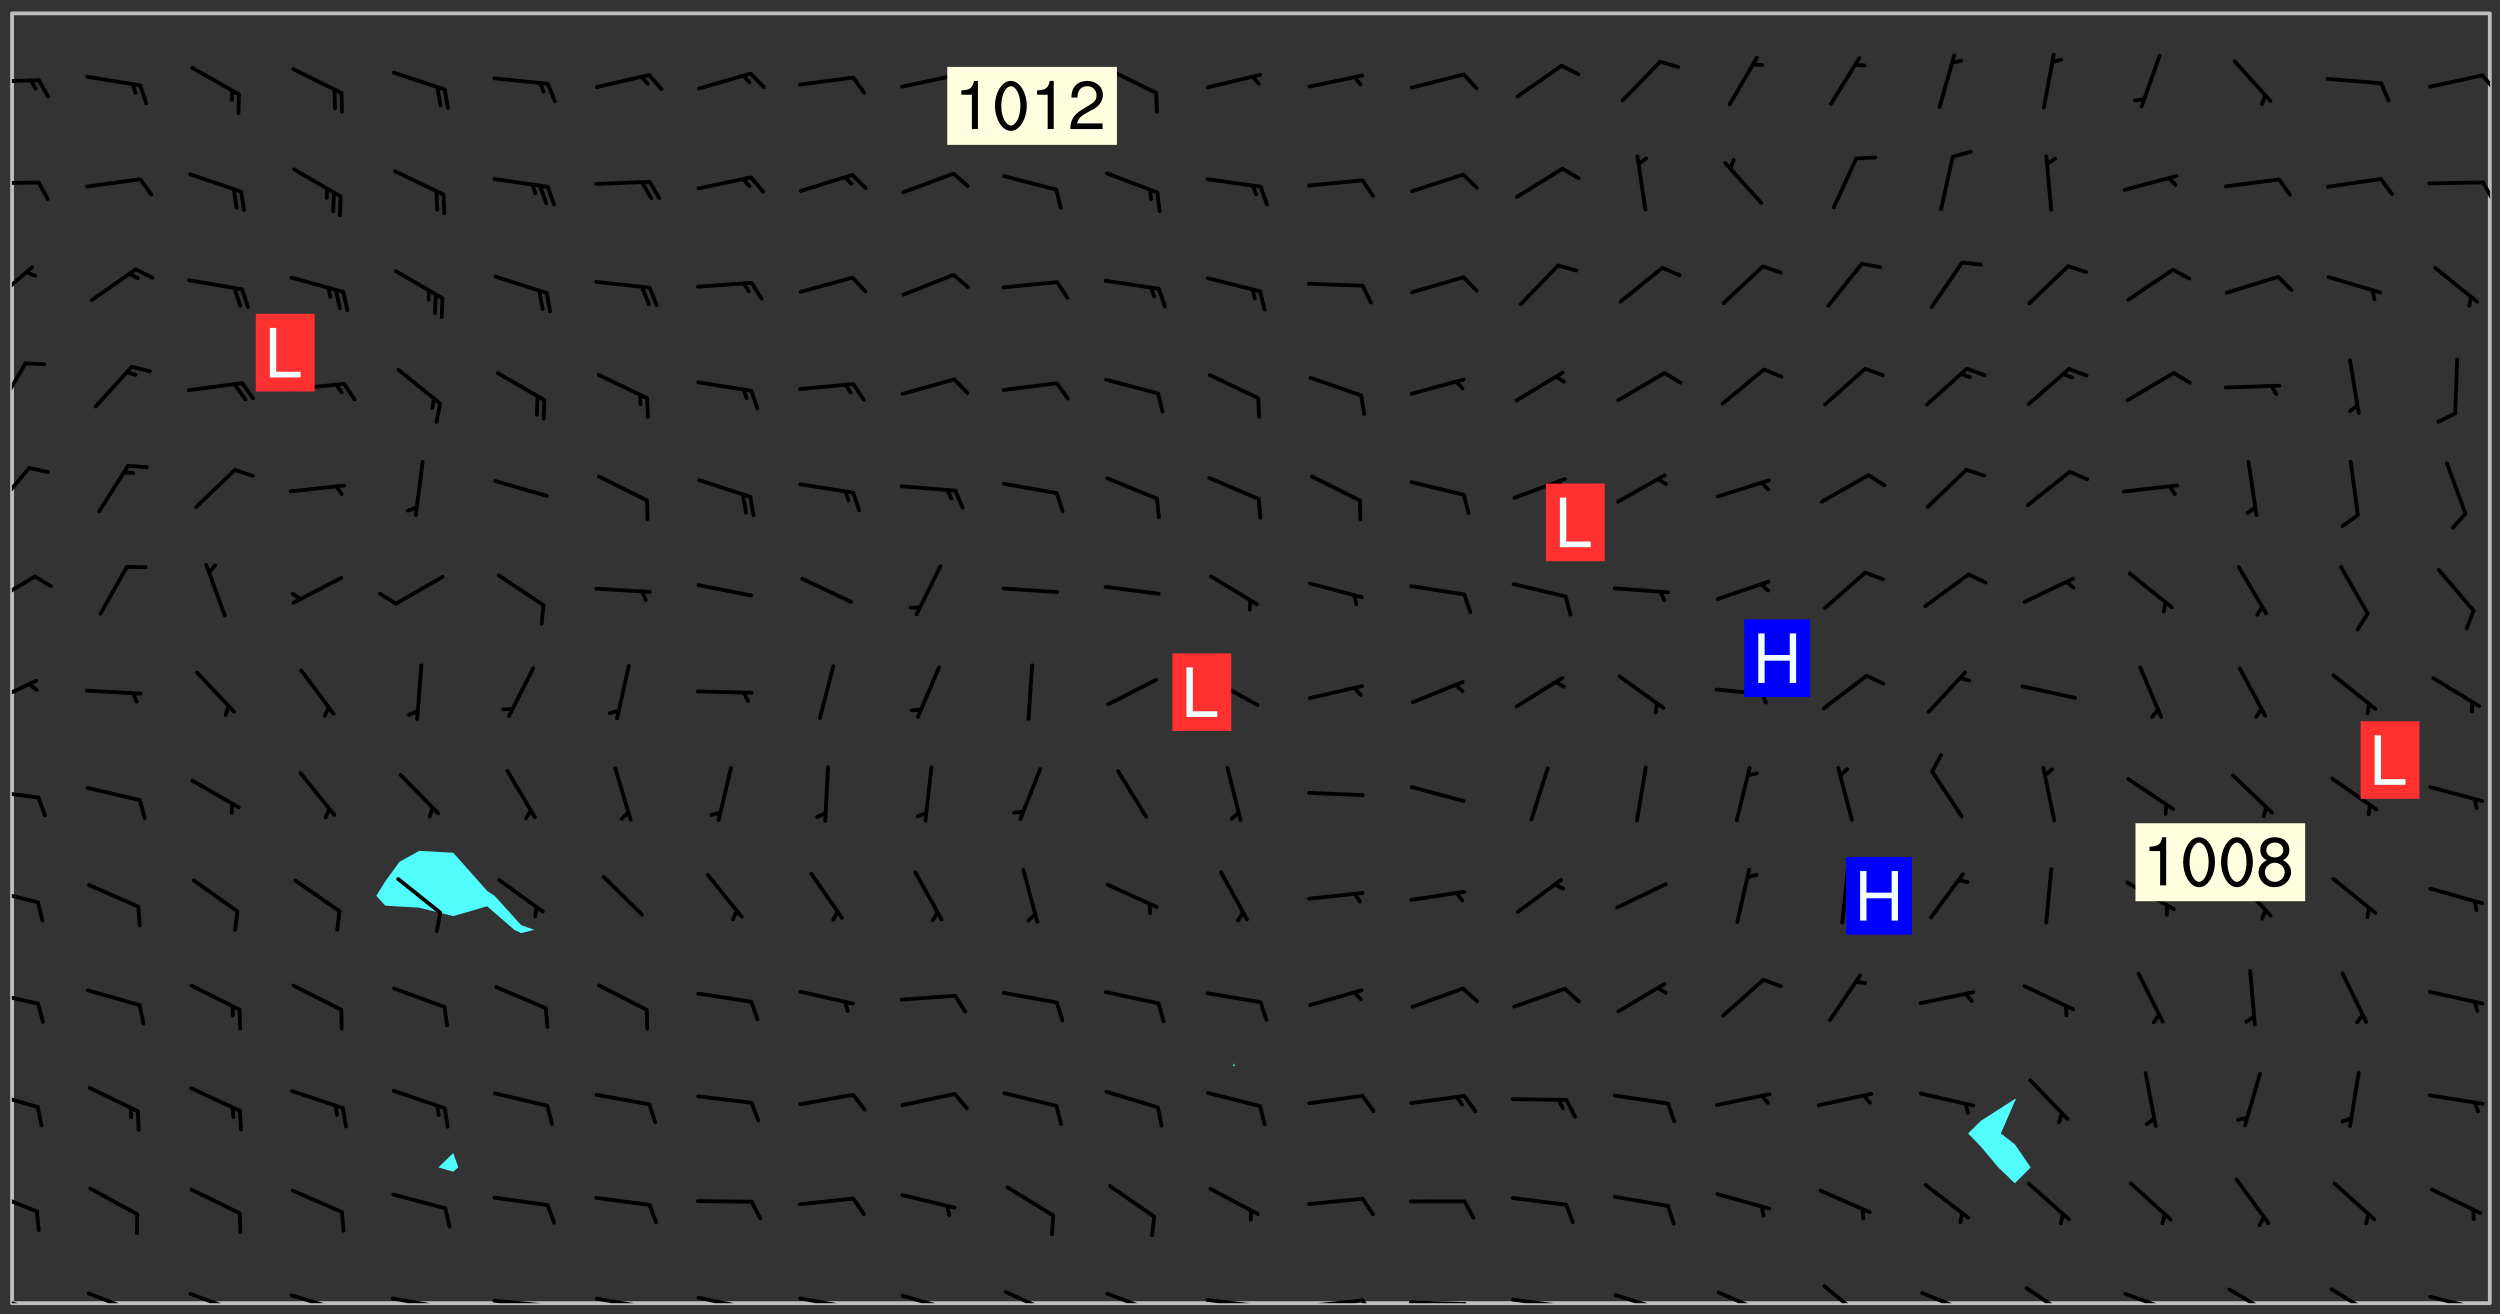 <svg xmlns="http://www.w3.org/2000/svg" role="img" xmlns:xlink="http://www.w3.org/1999/xlink" viewBox="142.45 309.95 326.84 171.84"><rect x="142.45" y="309.95" width="326.84" height="171.84" fill="#333333" stroke="none"/><defs><clipPath id="a"><path d="M144 311.672h1v168.656h-1zm0 0"/></clipPath><clipPath id="b"><path d="M144 311.672h324v168.656H144zm0 0"/></clipPath><clipPath id="c"><path d="M467 311.672h1v168.656h-1zm0 0"/></clipPath><clipPath id="d"><path d="M144 478h4v2.328h-4zm0 0"/></clipPath><clipPath id="e"><path d="M146 480h1v.328h-1zm0 0"/></clipPath><clipPath id="f"><path d="M153 478h8v2.328h-8zm0 0"/></clipPath><clipPath id="g"><path d="M159 480h2v.328h-2zm0 0"/></clipPath><clipPath id="h"><path d="M167 478h8v2.328h-8zm0 0"/></clipPath><clipPath id="i"><path d="M180 479h8v1.328h-8zm0 0"/></clipPath><clipPath id="j"><path d="M193 479h8v1.328h-8zm0 0"/></clipPath><clipPath id="k"><path d="M200 480h2v.328h-2zm0 0"/></clipPath><clipPath id="l"><path d="M206 479h9v1.328h-9zm0 0"/></clipPath><clipPath id="m"><path d="M213 480h3v.328h-3zm0 0"/></clipPath><clipPath id="n"><path d="M220 479h8v1.328h-8zm0 0"/></clipPath><clipPath id="o"><path d="M227 480h2v.328h-2zm0 0"/></clipPath><clipPath id="p"><path d="M233 479h8v1.328h-8zm0 0"/></clipPath><clipPath id="q"><path d="M240 480h2v.328h-2zm0 0"/></clipPath><clipPath id="r"><path d="M246 479h9v1.328h-9zm0 0"/></clipPath><clipPath id="s"><path d="M252 480h2v.328h-2zm0 0"/></clipPath><clipPath id="t"><path d="M260 479h8v1.328h-8zm0 0"/></clipPath><clipPath id="u"><path d="M265 480h2v.328h-2zm0 0"/></clipPath><clipPath id="v"><path d="M273 478h8v2.328h-8zm0 0"/></clipPath><clipPath id="w"><path d="M286 478h8v2.328h-8zm0 0"/></clipPath><clipPath id="x"><path d="M292 480h2v.328h-2zm0 0"/></clipPath><clipPath id="y"><path d="M300 479h8v1.328h-8zm0 0"/></clipPath><clipPath id="z"><path d="M307 480h2v.328h-2zm0 0"/></clipPath><clipPath id="A"><path d="M313 479h8v1.328h-8zm0 0"/></clipPath><clipPath id="B"><path d="M320 479h3v1.328h-3zm0 0"/></clipPath><clipPath id="C"><path d="M326 479h9v1.328h-9zm0 0"/></clipPath><clipPath id="D"><path d="M333 480h3v.328h-3zm0 0"/></clipPath><clipPath id="E"><path d="M339 479h9v1.328h-9zm0 0"/></clipPath><clipPath id="F"><path d="M346 480h3v.328h-3zm0 0"/></clipPath><clipPath id="G"><path d="M353 479h8v1.328h-8zm0 0"/></clipPath><clipPath id="H"><path d="M366 478h8v2.328h-8zm0 0"/></clipPath><clipPath id="I"><path d="M380 477h7v3.328h-7zm0 0"/></clipPath><clipPath id="J"><path d="M393 478h8v2.328h-8zm0 0"/></clipPath><clipPath id="K"><path d="M407 478h7v2.328h-7zm0 0"/></clipPath><clipPath id="L"><path d="M420 478h8v2.328h-8zm0 0"/></clipPath><clipPath id="M"><path d="M425 480h2v.328h-2zm0 0"/></clipPath><clipPath id="N"><path d="M433 478h8v2.328h-8zm0 0"/></clipPath><clipPath id="O"><path d="M446 478h8v2.328h-8zm0 0"/></clipPath><clipPath id="P"><path d="M459 479h9v1.328h-9zm0 0"/></clipPath><clipPath id="Q"><path d="M465 480h2v.328h-2zm0 0"/></clipPath><clipPath id="R"><path d="M144 465h4v4h-4zm0 0"/></clipPath><clipPath id="S"><path d="M144 452h4v3h-4zm0 0"/></clipPath><clipPath id="T"><path d="M144 439h4v3h-4zm0 0"/></clipPath><clipPath id="U"><path d="M144 425h4v4h-4zm0 0"/></clipPath><clipPath id="V"><path d="M144 413h4v2h-4zm0 0"/></clipPath><clipPath id="W"><path d="M144 398h4v5h-4zm0 0"/></clipPath><clipPath id="X"><path d="M144 385h4v5h-4zm0 0"/></clipPath><clipPath id="Y"><path d="M144 370h3v7h-3zm0 0"/></clipPath><clipPath id="Z"><path d="M144 357h3v7h-3zm0 0"/></clipPath><clipPath id="aa"><path d="M144 344h3v6h-3zm0 0"/></clipPath><clipPath id="ab"><path d="M144 333h4v2h-4zm0 0"/></clipPath><clipPath id="ac"><path d="M466 333h2v4h-2zm0 0"/></clipPath><clipPath id="ad"><path d="M144 320h4v1h-4zm0 0"/></clipPath><clipPath id="ae"><path d="M466 319h2v3h-2zm0 0"/></clipPath><g id="af" clip-path="url(#clip1)"><path fill="#fff" fill-opacity="0" fill-rule="evenodd" d="M0 0h1000v1000H0zm0 0"/><path fill="#d3d3d3" fill-opacity="0" fill-rule="evenodd" d="M162.152 355.867l-.234.293.059.234.117.172.176.234.293.348.113.059.117-.172.059-.234.176-.176.465-.176h.699l.234.293.289.816.059.176.176.23.352.234.699.699.172.176.234.348.234.41.289.582.41.465.23.234.234.176.117.23.176.293.172 1.164v.234l.059.289.059.117.117.117.348.41.117.172.176.176.176.234.117.172.172.352.059.234.234.406.234-.059-.176.176-.059.93h-.582l-.234-.113-.348.113-.117.117-.059.293-.059.176-.117.172-.465.293-.059.234-.059.113v.645l.059.172v.41l.059.059v.406l.059.406.117.176.059.059.23.641-.059.293v.699l-.059.582v.234l-.059.23-.055.352v1.922l.055.117h.426l-.367.117-.023.352.891 1.168 1.742.539 1.34.359v.539l.09.809.535.715 1.52.27.891-.086.09 1.164.535.18 1.16-.18 2.055-.984 1.16-.363 1.879-.176 1.695-.18-.18.719-1.516.086-1.25.09-.805.27-1.074.809.27.719.535.898-.18.625-.266.809.266 1.078.625.898.805.18 1.25-.18-.266.723.098.504.055.293v.172l.059.293v.406l.176.117.352.117h.406l.293-.176.113-.117.059-.117.117-.23.059-.176.352-.465.23-.176.176-.059.176.059.059.176.117.988.055.469.059.172.117.234.176.059.816.059h.289l.117.234.059.406.059.352v1.105l.117.293.117.348.289.699.176.352.582.754.352.176.172.059.469.234.641.465.348.234.293.176.293.055.23.062.816.348.293.176.113.172.352.352.117.176.523.641v.289l.059.352v.348l.059.352.059.289.117.059.172.059h.176l.582.234.176.117.176.289.176.234.113.234.293.23.117.117v.41l.059.055.289.234.234.117.059.117.117.172.059.117.23.234.059.176.234.059.117.059-.117.113-.059.117v.117l-.117.293-.117.289v.582l.176.117.117.059.059.117.117.117.113.059.176.348.059.352.059.406v.176l-.059.176-.117.699v.172l.117.176.293.293h.406l.176.117.117.172.117.293v.234h-.527l-.23-.234h-.234l-.176.059-.059.699.059.348.117.176.176.41.117.23.289.469.176.055h.523l.234.059.758.641.059.293v.234l.059.059.23.348v.352l-.117.172v.293l.293.289.293.176.172.059.293.176.293.117.582.406.289.234.293.176.219.16.016.012.23.176.641.523.176.234.117.176.176.176.113.172v.641l.117.176.469.117.582.117.234.059.23.113.293.117.113.059.586.352.289.172.176.062.176.055.176.059.699.352.289.176.234.055.289.176.234.117.641.406.293.117.172.059.234.059.41.059.23.059.234.117.059.172-.41.176.469.059.059.293.113.234.176.055.234.059.176.059.406.117.641.234.117.172.059.234v.176l-.059.117-.059.406.234.234.117.059.348.117.641.23.176.117.289.117.176.176.234.465.582 1.105.176.176.348.176.176.117.352.117 1.047.523.234.059.465.113.293.059.465.176.758.582.234.234.348.465.176.176.289.234.816.699.293.176.289.289.293.176.293.289.695.641.176.176.293.234.289.234.469.289.641.582.348.234.234.293.348.348.352.465.934.992.348.406.117.176.234.059.113.117.645.176.23.113.234.059.293.176.23.117.934.699.406.406.234.176.406.176.234.117.816.348.348.234.234.117.293.289.23.117.758.352.352.172.23.059.293.117.234.059.871.176h.816l.469.23.172.059.875.699.465.117.293.059.176.059.23.059.469.059.348.059.352.059.406.059h.293l.172.059v.23l.176.176h.293l.348.059.352.059.699.117h.641l.465-.234.293-.176.172-.117.41-.172.289-.176.934-.465.469-.293.523-.293.465-.172.465-.176 1.051-.465.289-.117.41-.117.289-.117.527-.176 1.516-.699.582-.348.289-.059.293-.059.348-.117.875-.23.352-.117h.113l.234-.059.875-.234.234-.059h.812l.352-.059.816-.117.172-.059.352-.055.293-.059.23-.059.816-.176.176-.059h.348l.234-.059.465-.117.758-.172.234-.059h.348l.41-.117.289-.059 1.285-.059h.289l.41-.059.23-.059h.176l.875-.117h.406l.41-.117h.348l.352-.113.871-.059h1.75l1.047.289.41.117.289.117.352.117.289.117 1.051.172.289.059h.293l.293.059.172.059.41.059.172.059.117.059h.117l.117.059.352.059h.113l.41.066 1.922.395 1.926.395 1.52.449 1.695.719 2.145.805 1.605-.719 1.43-.805 1.16-1.078 1.25-.449 3.035-.719 1.875-.359 2.145-1.348 2.234-1.254 2.5-1.258 1.695-.449 1.785-.18 1.16-.27.625.539 1.34-.27.715-.988.984-1.344.445-.18.805-.359 1.875-.539 1.785-.449 1.25-.27 1.16-.09 1.699-.09 1.961-.27 1.25-.09h.539l.625-.09h.891l2.145-.18 2.41-.18 2.59-.09 1.695.18 1.609.09 1.43.359 1.16.719 1.875.988 1.16 1.527.266.715.629.09.355.898.535.539.535 1.527 1.074.359h.535l-.805.535.09 1.707.715 2.695.891.805.895.988.715 1.258 1.785.539 1.52-.18.355 1.344 1.609-.805.98-.539.27.27.316-.215.219-.145.801.449.449-.359h.355l.535-.27.539-.719.535-.27.625-.988 1.16.449.84.371 1.395.617 1.695-.18h1.605l1.785.09.18-1.707.535-1.344.805.27.492.848.402.406-.09.539v.359l.715.449.711-.27h1.43l.359.988.445 1.258.715 1.344 1.25.629 1.695.629.715-.18.18-.539.98-.09.449.359.086 1.258-.266.629-.535.18v.539l.715.984.266.539.984.988.801 1.078-.266.359-.09.898-.625 2.332-.355 2.066-.09 1.793-.18.719-.09.539v1.438l-.98 1.883-.359 1.707-.535.898-.805 1.168-.266.539 2.055 1.254.086.359-.355.539-.09-.18v.809l.09 1.438-.445.715-1.074.094-.266.715.535.898.805.719 1.16.809 1.34.27.445.359-.355.449-1.789-.09-1.25-.449-.715-.719-.625-.09-.176 3.59-.188 1.309h89.359V311.703h-55.27v49.082l.762.125 3.289.543 2.023 2.836v2.754l2.352.332 2.348.332h4.051l-1.379 4.16-2.023.707-2.023.703-.543.344-2.594 1.617-.188.117-2.023-2.078-.73-2.742-2.672-2.078-1.375-3.5-.066-.082-1.957-2.672 2.75-1.418v-49.082H294.422v91.414l.117.031.133.012.074.074.105.047.09.059.086.059.09.059.297.297.059.09.031.117.027.117.016.137-.031.117-.059.09-.059.086-.043.105-.047.102-.027.121v.145l.176.27.148.148.074.086.074.074.043.105.062.09.059.086.043.105.059.09.047.102.043.105.059.086.117.18.074.074.062.086.059.09.043.105.059.09.059.086.062.09.059.09.043.102.117.18.074.074.059.086.074.074.09.059.105.047h.148l.133-.016.133.016.102-.047.074-.074.047-.102-.016-.133v-.148l-.047-.105-.027-.117-.047-.102-.027-.121-.043-.102-.062-.09-.043-.102-.043-.105-.031-.117-.016-.133-.012-.137.086-.059.059-.086.121-.031.043.105.016.133v.117l.059.102.059.09.09.059.148.148.059.09.043.105-.012.102.086.059.105.047.086.059.09.059.074.074-.117.027-.105.047-.086.059-.074.074-.059.09-.062.086-.027.121-.047.102-.043.105-.031.117-.012.133-.016.133v.148l.027.117.047.105.043.102.059.09.074.074.09.059.074.074.09.059.059.09.043.105.047.102.117.031.133.016h.148l.117-.031.105.043.043.105.047.102.027.121L299.5 410l.027.117.031.121.027.117.105.043.102.047.133-.016.148.148.062.086.074.074.07.074.09.062.105.043.102.043.117.031.137.016.117-.031.074-.074.027-.117-.012-.133-.031-.121-.027-.117.043-.105h.117l.09.062.117.027h.148l.133.016h.148l.133.016.133-.016h.148l.133-.016.133-.012.137.012.117-.027.133-.016.191-.059-.059.176-.016.133-.027.121-.016.133-.059.086-.133.016-.105.047-.105.043-.117.031-.117.027-.266.031h-.148l-.133.016-.074.074.059.086.148.148.117.18.074.07.09.062.09.059.086.059.09.059.102.043.105.062.105.043.086.059.105.047.102.043.18.117.059.09-.043.102-.047.105.016.133.223.223.059.09.043.102.031.121.043.102.016.133.031.117.012.137.031.117.148.148.102.043.105.043.117.031.133.016.137.016h.117l.117-.031.09-.059.043-.105.047-.102.043-.105.031-.117.012-.133v-.148l-.012-.133-.016-.133-.031-.117-.043-.105-.047-.105-.043-.102-.043-.105-.016-.133.016-.133.027-.117.031-.117.027-.121.047-.102.09-.059.086-.062.074-.074.09-.059.223-.223.059-.086.074-.074.117-.18.059-.086v-.148l-.074-.074-.102-.047-.105-.043-.102-.043-.059-.09-.047-.105-.027-.117.09-.059.117-.031.102-.043.18-.117.148-.148.012-.133-.012-.105-.09-.059-.133.016h-.148l-.133.016-.133-.016-.121-.031-.086-.059-.074-.074-.059-.09-.062-.086-.117-.18-.059-.086.031-.121.086-.059.121-.031.059-.086v-.121l-.031-.117-.059-.09-.059-.086-.047-.105-.027-.117-.016-.133.059-.09.074-.074.09-.059.117-.18.074-.074.059-.086.148-.148.121-.031.133-.016.133.016.074.074.043.105.016.133-.031.117-.117.031-.133.012-.148.148-.043.105-.047.102-.027.121-.031.117v.148l.031.117.043.105.059.09.074.07.074.074.117.031.121.027.117-.027.133-.016h.117l.09.059.074.074.047.105.059.086.102.047.133.016.105.043.086.059-.012.105-.074.074-.18.117-.059.09-.09.059-.07.074-.074.074-.062.09-.027.117-.016.133.016.133-.016.133v.148l.016.133.027.117.031.121.074.074.09.059.086.059.09.059.117.031v.086l-.102.047-.09.059-.266.031-.117.027h-.148l-.105.043-.102.047-.059.09-.062.234-.012.133-.031.121-.016.133v.293l-.012.133.012.137.016.133.133.016.133.012.121.031.086.059.074.074.047.105.043.102.016.133v.445l-.016.133v.445l.031.266.027.117.016.133.031.117.086.211.031.266v.148l-.031.117-.027.117-.031.121-.027.117-.031.117-.031.121-.012.133-.016.133.09.059.117-.031.102.016.047.105-.031.266v.441l-.043.105-.047.105-.043.102-.043.105-.059.086-.031.121-.043.117-.031.117-.016.133.016.133.059.09.105.047.086.059.059.086-.012.137-.031.117-.043.102v.445l-.016.133v.148l-.031.117-.043.105-.027.117-.047.105-.043.102-.031.121-.027.117-.031.133-.031.117-.027.117-.043.105-.031.117-.031.121-.012.133-.016.133v.297l.027.117v.148l.047.398.027.117.059.09.121.031h.148l.133-.016.059.09v.117l-.059.09-.09.059-.102.043-.105.047-.09.059-.086.059-.137.016-.117-.031-.133-.016-.102.047-.062.086-.012.137-.016.133-.031.117-.027.117-.016.133-.031.121v.297l.016.133.031.117v.148l.012.133v.148l-.027.117-.047.102-.027.121-.031.117-.059.09-.074.074-.102.043-.105.047-.117.027-.121.031-.102-.047.059-.086.105-.047.027-.117.031-.117.027-.121.031-.117v-.148l.016-.133-.031-.117-.043-.105-.105.016-.074.074-.102.043-.09.062-.074.074-.043.102-.016.133-.031.117L304.25 426l-.031.117-.027.117-.031.121-.027.117-.031.117-.043.105-.09.059h-.09l-.117-.031-.031-.086.016-.137-.031-.117v-.148l-.012-.133v-.148l-.062-.234-.027-.121-.043-.102-.047-.105-.059-.086-.059-.09-.043-.105-.062-.086-.148-.148-.07-.074-.105-.047-.105-.043-.102-.043-.297-.297-.09-.074-.086-.059-.105-.043-.09-.062-.086-.059-.105-.043-.09-.059-.086-.062-.074-.07-.105-.047-.086-.059-.105-.043-.09-.062-.102-.043-.105-.043-.086-.059-.105-.047-.105-.043-.102-.047-.09-.059-.102-.043-.105-.043-.09-.062-.117-.027-.133-.016-.133.016H299.75l-.133.016-.117-.031-.09-.059-.074-.074-.09-.059-.102-.047h-.148l-.121-.027-.102-.043-.074-.074-.117-.18-.09-.059-.102-.043-.09-.062-.105-.043-.09-.059-.086-.059-.105-.047-.059-.086-.059-.09-.043-.105-.047-.102-.074-.074-.086-.059-.074-.074-.09-.059-.223-.223-.043-.105-.031-.266.105-.043h.145l.105.043.074.074.09.059.086.059.105.047.09.059.148.148.07.074.148.148.062.086.074.074.086.059.074.074.09.062.09.059.086.059.27.176.102.047.105.043.102.043.047-.074.059-.086.074-.074.07-.074.105.043.074.074.059.09.043.102.047.105.043.105.121.027.117-.027.074-.09.043-.105.059-.09.074-.074.105-.043.117-.027.133.012.09.059.148.148.059.09.043.105.047.102.043.105.043.102.105.047.105.043.133.016.086-.059.059-.09.074-.074.105-.043.117.027.105.047.102.043.105.043.102.047.18.117v.117l-.016.133.016.133.016.137.059.086.102.047.121.027.117.031h.148l.117-.031.059-.09.18-.117.059-.09.074-.074.059-.086.117-.18.18-.117.117.031.09.059.043.074-.016.133v.117l.09.059h.148l.133-.016.133-.012.266-.031.105-.043.117-.031.121-.027.074-.074.07-.074.062-.09-.016-.105-.047-.102-.102-.043-.105-.016-.117.027-.266.031h-.148l-.074-.074-.09-.059-.117-.031-.117-.027-.133-.016h-.148l-.133.016h-.297l-.105-.047-.148-.148-.043-.102-.059-.09.223-.223.086-.059.105-.043.117-.031.133-.016.133.016.137.016.102.043.133-.012.09-.062.102-.043.062-.09-.047-.102-.09-.059-.117-.031-.102-.043-.059-.09-.062-.09v-.117l.016-.133.105-.047.074-.07v-.121l-.09-.059-.031-.117.09-.059.074-.074.043-.105.059-.09.047-.102.016-.133v-.148l-.047-.105-.043-.102-.09-.059-.133-.016-.102-.043-.137-.016-.117-.031h-.445l-.133-.016-.133-.012-.133-.016-.117-.031h-.148l-.133-.016-.133-.012-.266-.031-.121-.043-.086-.059-.074-.074v-.148l.012-.133.105-.047.102-.043.133-.016h.152l.133-.016h.293l.121.031.102.043.09.059.234.062.121-.047.09-.059.102-.043.133-.016.105.043.102.047.133.012.121-.027h.145l.121-.031.117-.027.105-.047.074-.074.086-.059.148-.148.059-.086.047-.105.027-.117.016-.105-.102-.043-.09-.059-.117-.031-.105-.043-.09-.062-.074-.086-.074-.074-.102-.043-.105-.047-.102-.043-.059-.09-.047-.102-.086-.211-.062-.086-.059-.09-.074-.074-.086-.059h-.27l-.117.031-.09.059-.102.043-.133.016-.105-.016-.027-.117-.062-.09-.117-.031-.102-.043-.148-.148-.031-.117-.016-.105.074-.074.18-.117.117-.027.117-.031.137.016.102.043.105.043.102.047.105.043.117.031.133.016.117.027.133.016.105-.016.09-.059-.074-.074-.105-.043-.074-.074-.074-.09-.148-.148-.086-.059-.09-.059-.074-.074-.09-.059-.102-.047-.121-.027-.102-.047-.105-.043-.117-.031-.102-.043-.121-.031h-.148l-.117.031-.105.043-.086.062-.18.117-.086.059-.09.059-.105.047-.086.059-.105.043-.102.043-.105.047-.074.074-.059.09-.059.086-.047.105-.059.086-.074.074-.133-.012-.117-.031h-.117l-.074.074-.09.059-.074.074-.09.059-.086.059-.105.047-.102.043-.137.016-.102-.043-.148-.148-.105-.047h-.086l-.105.047-.102.043-.121.031-.117-.031-.074-.074v-.117l.031-.121.074-.07.059-.09.074-.074.117-.031.105-.043h.293l.133-.016.137-.016.102-.043.09-.059.102-.047.09-.059.133-.012.09.059.133.012.09-.059.086-.059.105-.043.09-.059.086-.062.09-.059.148-.148.059-.086.059-.09.105-.043.133-.016.117.027.121.031.059-.059.059-.09.031-.266.027-.117.105.012.133.016.102-.043.09-.059.059-.09.074-.074.059-.09.047-.102.012-.133-.012-.133-.047-.105-.148-.148-.059-.09-.059-.086-.043-.105v-.445l.016-.133v-.148l.012-.133-.059-.059-.09.059-.102-.043-.18-.117-.086-.059-.062-.09-.059-.09-.074-.074-.086-.059-.121.031-.102.012-.105.047-.086.059-.105.043-.148.148-.09.059-.086.059-.09.062-.105.043-.133.016v-.121l.105-.043.117-.031.074-.07.043-.105v-.148l-.027-.117-.148-.148-.133-.016h-.148l-.117.031-.105.043-.102.043-.09.062-.117.027-.074-.074.012-.133-.043-.102-.043-.105-.09-.059-.117.027-.121.031-.117.031-.102.043-.121.031-.102.043-.105.043-.09.059-.102.016v-.117l.016-.133-.059-.09-.074.043-.148.148-.059.09-.074.074-.047.105-.043.102-.074.074-.059.09-.074.074-.059.086-.074.074-.09.062-.074.07-.074.074-.102.016-.133.016-.105-.043v-.121l.148-.148.043-.102.059-.09.047-.102.043-.105.059-.09.031-.117.043-.102.031-.121.027-.117.047-.105.043-.102.043-.105.074-.07.09-.062.09-.059.102-.043h.297l.266-.031.105-.043-.074-.074-.117-.031-.105-.043-.09-.059-.102-.047-.09-.059-.102-.043-.105-.043-.09-.062-.086-.059-.105-.043-.102-.043-.121-.031-.117-.031-.102-.043L297.5 410.25l-.102-.043-.09-.059-.043-.105-.016-.133.102-.043.133-.016.137.016.133-.016.102-.043.059-.09.016-.105-.09-.059-.074-.074-.102-.043-.09-.059-.148-.148-.043-.105-.016-.133v-.293l-.059-.09-.09-.059-.074-.074-.043-.105-.031-.117-.059-.09-.074-.074-.117-.027-.074-.074-.09-.059-.09-.062-.086-.059-.074-.074-.059-.086-.047-.105-.086-.059-.148-.148-.195-.059-.133.016-.102.043-.074.074-.047.102-.043.105-.059.09-.059.086-.297.297-.09.059h-.086l-.062-.086-.043-.105.031-.117.059-.09.027-.117-.012-.133-.09-.062-.105.047-.117.027-.117.031-.27.176-.102.047-.117.027-.105.047-.09.059-.102.043-.059-.086-.047-.105.016-.133.047-.105.07-.074.074-.07.059-.09v-.148l-.043-.105h-.238l-.102.047-.031.117-.027.117-.031.121-.074.043-.133.016-.074-.047-.043-.102-.043-.105-.047-.102-.043-.105-.121.031-.102.043-.133.016-.117.031-.105.043-.09.059-.102.047-.121.027-.133.016-.102-.043-.059-.09-.047-.105-.043-.102-.043-.105v-.117l.059-.09.086-.059.18-.117.102-.047.105-.043.105-.059.102-.043.09-.062.102-.043.105-.059.102-.047.09-.059.105-.043.102-.043.09-.062.102-.043.137-.016.117.031.102.043.121.031.102.043.105.047.102.043.105.043.102.047.105.043.102.043.105.047.086.059.105.043.117.031.105.043.102.047.09.059.105.043.102.043.105.047.117.027.102.047.121.027h.148l.086-.059.016-.102.059-.09-.027-.117-.074-.074-.117-.18-.074-.074-.09-.074-.18-.117-.086-.059-.105-.043-.102-.047-.27-.176-.059-.09-.074-.074-.059-.09-.043-.102-.031-.117-.016-.137v-.562l-.012-.133-.016-.133-.031-.117-.016-.133-.012-.133-.031-.121-.223-.223-.059-.086-.016-.105.031-.117.133-.016v-91.414H172.992v1.453l-.059.234-.352 1.051-.172.523-.117.348-.176.41-.117.172-.234.293-.23.059h-.352l-.117.059-.23.406v.293l.117.176.23.23.117.234.641.758.293.465.176.234.23.352.234.348.641.816.176.465.172.41.117.695.176.469.117 1.398.059.465v.875l.117 1.047v4.781l-.059.465-.352 1.281-.176.523-.113.41-.352.93L172.934 336l-.234.582-.117.176-.172.348-.176.406-.352.816-.059.293-.113.293-.117.289-.059.176-.117.875-.059.406-.059.117-.059.176-.059.172-.23.527-.117.172v.234l-.117.234-.059.172-.176.586v.289l-.059.176v.293l-.059.113-.059.527v.172l-.055.234v2.621l-.176.816-.117.176-.176.234-.117.172-.113.234-.586.934-.23.289-.293.465-.176.234-.289.352-.352.699-.113.23-.176.41-.176.23-.406.527-.816.699-.293.172-.289.234-.176.117-.176.176-.523.406-.527.176-.172.176-.234.055-.641.176h-.758m12.211 31.023l-1.074.449.359.895 1.25-.715.445-.539-.98-.09"/><path fill="#d3d3d3" fill-opacity="0" fill-rule="evenodd" d="M201.508 416.598h-.895l.449.629.98.359.805-.09.445-.988-.176.09-.715-.355-.895.355m154.621 59.07l-.059-.523v-.293l.113-.293.059-.23.469-.469h.113l.117-.113.117-.059h.176l.234-.059h.348l.234.059.117.059.23.172.059.176.117.582v.293l-.117.176-.172.289-.176.176-.527.523-.23.234-.117.059h-.176l-.117-.059-.406-.293-.176-.117-.117-.059-.059-.113-.055-.117m6.641-10.957l-.059-.172v-1.109l.059-.172.176-.059.172-.059h.176l.234-.059.117.059.059.699-.059.172-.117.176-.117.059-.234.523-.113.059h-.234l-.059-.117m9.613-14.391l-.117-.176v-.699l.293-.875.117-.172.176-.352.113-.23.117-.293.352-.758.117-.23.172-.234h.176l.117-.059h.641l.117.059.234.234.172.113.352.293.117.117.113.176v.113l.117.059.117.117v.699l-.059.176v.23l-.059.176-.348 1.051-.117.23-.117.234-.117.059-.23.234-.641.289h-.875l-.41-.117-.641-.465"/><path fill="none" stroke="#bebebe" stroke-linecap="round" stroke-linejoin="round" stroke-miterlimit="10" stroke-width=".5" d="M467.957 311.695H144.027v168.625h323.93v-168.625"/><g clip-path="url(#a)"><path fill="#fff" fill-opacity="0" fill-rule="evenodd" d="M144 475.891v4.438h.004H144V311.672h.004H144v164.219"/></g><g clip-path="url(#b)"><path fill="#fff" fill-opacity="0" fill-rule="evenodd" d="M144.004 480.328V311.672h53.258V421.191l-2.594 1.438-1.848 2.539-1.176 1.902 1.176 1.285 4.441.262 4.438 1.102v30.984l-1.938 1.871 1.938.559.672-.559-.672-1.871v-30.984l4.438-1.281 3.551 3.07.887.438 1.711-.438-1.711-.613-3.457-3.824-.98-.645-3.367-3.797-1.07-1.195-4.438-.242V311.672h106.52v137.285l-.125.305.125.102.102-.102-.102-.305V311.672h102.082v141.926l-.102.102-4.336 2.781-1.672 1.656 1.672 1.73 2.273 2.707 2.164 2.074 2.07-2.074-2.07-3.02-1.828-1.418 1.828-4.203.145-.234-.145-.102V311.672h62.133v168.656H144.004"/></g><path fill="#50fcfc" fill-rule="evenodd" d="M192.82 428.355l-1.176-1.285 1.176-1.902 1.848-2.539 2.594-1.438 4.438.242 1.07 1.195 3.367 3.797.98.645 3.457 3.824 1.711.613-1.711.438-.887-.438-3.551-3.07-4.438 1.281-4.438-1.102-4.441-.262m8.879 34.777l-1.938-.559 1.938-1.871.672 1.871-.672.559m102.082-13.77l-.125-.102.125-.305.102.305-.102.102m97.645 10.504l-1.672-1.73 1.672-1.656 4.336-2.781.102-.102.145.102-.145.234-1.828 4.203 1.828 1.418 2.07 3.02-2.07 2.074-2.164-2.074-2.273-2.707"/><g clip-path="url(#c)"><path fill="#fff" fill-opacity="0" fill-rule="evenodd" d="M467.996 480.328H468V311.672h-.004H468v168.656h-.004"/></g><g clip-path="url(#d)"><path fill="none" stroke="#000" stroke-linecap="round" stroke-linejoin="round" stroke-miterlimit="10" stroke-width=".5" d="M147.328 481.457l-6.656-2.258"/></g><g clip-path="url(#e)"><path fill="none" stroke="#000" stroke-linecap="round" stroke-linejoin="round" stroke-miterlimit="10" stroke-width=".5" d="M146.359 481.129l.199 1.211"/></g><g clip-path="url(#f)"><path fill="none" stroke="#000" stroke-linecap="round" stroke-linejoin="round" stroke-miterlimit="10" stroke-width=".5" d="M160.586 481.613l-6.543-2.566"/></g><g clip-path="url(#g)"><path fill="none" stroke="#000" stroke-linecap="round" stroke-linejoin="round" stroke-miterlimit="10" stroke-width=".5" d="M159.633 481.238l.141 1.219"/></g><g clip-path="url(#h)"><path fill="none" stroke="#000" stroke-linecap="round" stroke-linejoin="round" stroke-miterlimit="10" stroke-width=".5" d="M173.922 481.555l-6.586-2.453"/></g><g clip-path="url(#i)"><path fill="none" stroke="#000" stroke-linecap="round" stroke-linejoin="round" stroke-miterlimit="10" stroke-width=".5" d="M187.305 481.359l-6.719-2.062"/></g><g clip-path="url(#j)"><path fill="none" stroke="#000" stroke-linecap="round" stroke-linejoin="round" stroke-miterlimit="10" stroke-width=".5" d="M200.719 480.945l-6.918-1.234"/></g><g clip-path="url(#k)"><path fill="none" stroke="#000" stroke-linecap="round" stroke-linejoin="round" stroke-miterlimit="10" stroke-width=".5" d="M200.719 480.945l.754 2.336"/></g><g clip-path="url(#l)"><path fill="none" stroke="#000" stroke-linecap="round" stroke-linejoin="round" stroke-miterlimit="10" stroke-width=".5" d="M214.074 480.656L207.078 480"/></g><g clip-path="url(#m)"><path fill="none" stroke="#000" stroke-linecap="round" stroke-linejoin="round" stroke-miterlimit="10" stroke-width=".5" d="M214.074 480.656l.945 2.266"/></g><g clip-path="url(#n)"><path fill="none" stroke="#000" stroke-linecap="round" stroke-linejoin="round" stroke-miterlimit="10" stroke-width=".5" d="M227.352 480.926l-6.922-1.195"/></g><g clip-path="url(#o)"><path fill="none" stroke="#000" stroke-linecap="round" stroke-linejoin="round" stroke-miterlimit="10" stroke-width=".5" d="M227.352 480.926l.77 2.332"/></g><g clip-path="url(#p)"><path fill="none" stroke="#000" stroke-linecap="round" stroke-linejoin="round" stroke-miterlimit="10" stroke-width=".5" d="M240.645 481.047l-6.879-1.438"/></g><g clip-path="url(#q)"><path fill="none" stroke="#000" stroke-linecap="round" stroke-linejoin="round" stroke-miterlimit="10" stroke-width=".5" d="M240.645 481.047l.684 2.359"/></g><g clip-path="url(#r)"><path fill="none" stroke="#000" stroke-linecap="round" stroke-linejoin="round" stroke-miterlimit="10" stroke-width=".5" d="M253.977 480.961l-6.914-1.262"/></g><g clip-path="url(#s)"><path fill="none" stroke="#000" stroke-linecap="round" stroke-linejoin="round" stroke-miterlimit="10" stroke-width=".5" d="M252.973 480.777l.371 1.168"/></g><g clip-path="url(#t)"><path fill="none" stroke="#000" stroke-linecap="round" stroke-linejoin="round" stroke-miterlimit="10" stroke-width=".5" d="M267.211 481.305l-6.75-1.949"/></g><g clip-path="url(#u)"><path fill="none" stroke="#000" stroke-linecap="round" stroke-linejoin="round" stroke-miterlimit="10" stroke-width=".5" d="M266.23 481.02l.25 1.199"/></g><g clip-path="url(#v)"><path fill="none" stroke="#000" stroke-linecap="round" stroke-linejoin="round" stroke-miterlimit="10" stroke-width=".5" d="M280.344 481.797l-6.387-2.938"/></g><g clip-path="url(#w)"><path fill="none" stroke="#000" stroke-linecap="round" stroke-linejoin="round" stroke-miterlimit="10" stroke-width=".5" d="M293.746 481.59l-6.559-2.52"/></g><g clip-path="url(#x)"><path fill="none" stroke="#000" stroke-linecap="round" stroke-linejoin="round" stroke-miterlimit="10" stroke-width=".5" d="M292.793 481.223l.148 1.219"/></g><g clip-path="url(#y)"><path fill="none" stroke="#000" stroke-linecap="round" stroke-linejoin="round" stroke-miterlimit="10" stroke-width=".5" d="M307.27 480.754l-6.977-.852"/></g><g clip-path="url(#z)"><path fill="none" stroke="#000" stroke-linecap="round" stroke-linejoin="round" stroke-miterlimit="10" stroke-width=".5" d="M307.27 480.754l.879 2.289"/></g><g clip-path="url(#A)"><path fill="none" stroke="#000" stroke-linecap="round" stroke-linejoin="round" stroke-miterlimit="10" stroke-width=".5" d="M320.59 479.965l-6.988.73"/></g><g clip-path="url(#B)"><path fill="none" stroke="#000" stroke-linecap="round" stroke-linejoin="round" stroke-miterlimit="10" stroke-width=".5" d="M320.59 479.965L321.961 482"/></g><g clip-path="url(#C)"><path fill="none" stroke="#000" stroke-linecap="round" stroke-linejoin="round" stroke-miterlimit="10" stroke-width=".5" d="M333.922 480.438l-7.023-.219"/></g><g clip-path="url(#D)"><path fill="none" stroke="#000" stroke-linecap="round" stroke-linejoin="round" stroke-miterlimit="10" stroke-width=".5" d="M333.922 480.438l1.086 2.203"/></g><g clip-path="url(#E)"><path fill="none" stroke="#000" stroke-linecap="round" stroke-linejoin="round" stroke-miterlimit="10" stroke-width=".5" d="M347.207 480.797l-6.965-.938"/></g><g clip-path="url(#F)"><path fill="none" stroke="#000" stroke-linecap="round" stroke-linejoin="round" stroke-miterlimit="10" stroke-width=".5" d="M347.207 480.797l.855 2.301"/></g><g clip-path="url(#G)"><path fill="none" stroke="#000" stroke-linecap="round" stroke-linejoin="round" stroke-miterlimit="10" stroke-width=".5" d="M360.395 481.379l-6.707-2.102"/></g><g clip-path="url(#H)"><path fill="none" stroke="#000" stroke-linecap="round" stroke-linejoin="round" stroke-miterlimit="10" stroke-width=".5" d="M373.582 481.727l-6.449-2.793"/></g><g clip-path="url(#I)"><path fill="none" stroke="#000" stroke-linecap="round" stroke-linejoin="round" stroke-miterlimit="10" stroke-width=".5" d="M386.387 482.559l-5.434-4.457"/></g><g clip-path="url(#J)"><path fill="none" stroke="#000" stroke-linecap="round" stroke-linejoin="round" stroke-miterlimit="10" stroke-width=".5" d="M400.238 481.656L393.734 479"/></g><g clip-path="url(#K)"><path fill="none" stroke="#000" stroke-linecap="round" stroke-linejoin="round" stroke-miterlimit="10" stroke-width=".5" d="M413.215 482.293l-5.824-3.93"/></g><g clip-path="url(#L)"><path fill="none" stroke="#000" stroke-linecap="round" stroke-linejoin="round" stroke-miterlimit="10" stroke-width=".5" d="M426.91 481.551l-6.59-2.445"/></g><g clip-path="url(#M)"><path fill="none" stroke="#000" stroke-linecap="round" stroke-linejoin="round" stroke-miterlimit="10" stroke-width=".5" d="M425.953 481.195l.164 1.215"/></g><g clip-path="url(#N)"><path fill="none" stroke="#000" stroke-linecap="round" stroke-linejoin="round" stroke-miterlimit="10" stroke-width=".5" d="M439.949 482.129l-6.035-3.602"/></g><g clip-path="url(#O)"><path fill="none" stroke="#000" stroke-linecap="round" stroke-linejoin="round" stroke-miterlimit="10" stroke-width=".5" d="M453.246 482.156l-6-3.656"/></g><g clip-path="url(#P)"><path fill="none" stroke="#000" stroke-linecap="round" stroke-linejoin="round" stroke-miterlimit="10" stroke-width=".5" d="M466.973 481.172l-6.82-1.688"/></g><g clip-path="url(#Q)"><path fill="none" stroke="#000" stroke-linecap="round" stroke-linejoin="round" stroke-miterlimit="10" stroke-width=".5" d="M465.98 480.926l.297 1.191"/></g><g clip-path="url(#R)"><path fill="none" stroke="#000" stroke-linecap="round" stroke-linejoin="round" stroke-miterlimit="10" stroke-width=".5" d="M147.258 468.324l-6.516-2.621"/></g><path fill="none" stroke="#000" stroke-linecap="round" stroke-linejoin="round" stroke-miterlimit="10" stroke-width=".5" d="M147.258 468.324l.262 2.441m12.875-2.062l-6.16-3.379m6.16 3.379l-.031 2.453m13.422-2.598l-6.312-3.09m6.312 3.09l.082 2.453m13.297-2.594l-6.441-2.809m6.441 2.809l.191 2.445m13.301-2.949l-6.793-1.801m6.793 1.801l.559 2.391M214.055 467.5l-6.961-.973m6.961.973l.84 2.305m12.48-2.332l-6.969-.918m6.969.918l.859 2.301m12.484-2.719l-7.027-.082m7.027.082l1.125 2.18m12.172-2.59l-6.988.738m6.988-.738l1.375 2.031m11.859-.84l-6.828-1.645m5.836 1.406l.305 1.188m13.578.07l-5.98-3.684m5.98 3.684l-.152 2.449m13.363-2.289l-5.773-4.004m5.773 4.004l-.285 2.438m13.816-2.789l-6.203-3.301m5.301 2.82v1.227m14.613-2.742l-6.996.691m6.996-.691l1.359 2.039m11.973-1.703l-7.027.02m7.027-.02l1.156 2.164m12.129-1.711l-6.969-.887m6.969.887l.871 2.293m12.422-2.141l-6.926-1.191m6.926 1.191l.77 2.328m12.469-1.98l-6.77-1.887m5.785 1.613l.262 1.195m13.867-.449l-6.434-2.828m5.5 2.414l.09 1.223m13.727-.082l-5.566-4.285m4.758 3.66l-.203 1.211m14.168-.395l-5.25-4.668m4.488 3.988l-.293 1.195m14.348-.488l-5.203-4.723m4.445 4.035l-.305 1.191m13.848-.027l-4.145-5.676m3.543 4.848l-.535 1.105m14.988-.762l-5.215-4.707m4.453 4.023l-.297 1.191m14.926-1.328l-6.324-3.066m5.406 2.621l.043 1.223"/><g clip-path="url(#S)"><path fill="none" stroke="#000" stroke-linecap="round" stroke-linejoin="round" stroke-miterlimit="10" stroke-width=".5" d="M147.375 454.68l-6.75-1.965"/></g><path fill="none" stroke="#000" stroke-linecap="round" stroke-linejoin="round" stroke-miterlimit="10" stroke-width=".5" d="M147.375 454.68l.5 2.402m12.602-1.852l-6.324-3.062m6.324 3.062l.094 2.449m-1.012-2.895l.047 1.227m14.211-.836l-6.375-2.953m6.375 2.953l.137 2.449m-1.062-2.879l.066 1.227m14.32-1.16l-6.664-2.227m6.664 2.227l.406 2.418m-1.375-2.742l.203 1.211m14.074-.867l-6.652-2.27m6.652 2.27l.391 2.422m-1.359-2.75l.195 1.211m14.184-1.207l-6.84-1.617m6.84 1.617l.621 2.375m12.73-2.562l-6.914-1.242m6.914 1.242l.75 2.336m12.598-2.535l-6.977-.844m6.977.844l.883 2.289m12.402-3.328l-6.918 1.23m6.918-1.23l1.512 1.934m11.777-2.055l-6.867 1.477m6.867-1.477l1.582 1.875m11.711-.305l-6.824-1.668m6.824 1.668l.605 2.379m12.66-2.195l-6.727-2.031m6.727 2.031l.477 2.406m12.883-2.562l-6.812-1.719m6.812 1.719l.59 2.379m12.797-3.723l-6.957.969m6.957-.969l1.441 1.988m11.879-1.977l-6.965.941m6.965-.941l1.43 1.992m-2.445-1.855l.715.996m13.645-.605l-7.023-.113m7.023.113l1.117 2.188m-2.137-2.203l.555 1.094m13.742-.613l-6.949-1.043m6.949 1.043l.816 2.316m12.465-3.547l-6.883 1.422m5.883-1.215l.781.945m13.527-1.188l-6.867 1.492m5.867-1.273l.793.934m13.512.379l-6.848-1.574m5.852 1.348l.32 1.184m13.004.789l-4.871-5.066m4.16 4.332l-.383 1.164m12.633.488l-1.32-6.902m1.129 5.898l-.957.77m12.828.16l1.949-6.75m-1.668 5.77l-1.199.25m14.641.824l1.133-6.938m-.969 5.926l-1.16.395m18.348-2.297l-6.938-1.109m5.93.945l.395 1.16"/><g clip-path="url(#T)"><path fill="none" stroke="#000" stroke-linecap="round" stroke-linejoin="round" stroke-miterlimit="10" stroke-width=".5" d="M147.426 441.168l-6.852-1.566"/></g><path fill="none" stroke="#000" stroke-linecap="round" stroke-linejoin="round" stroke-miterlimit="10" stroke-width=".5" d="M147.426 441.168l.641 2.367m12.625-2.184l-6.754-1.934m6.754 1.934l.512 2.398m12.57-1.797l-6.285-3.141m6.285 3.141l.062 2.453m-.977-2.91l.031 1.227m14.188-.746l-6.266-3.188m6.266 3.188l.043 2.453m13.441-2.844l-6.602-2.406m6.602 2.406l.34 2.43m12.906-2.262l-6.469-2.742m6.469 2.742l.215 2.445m12.996-2.215l-6.258-3.203m6.258 3.203l.039 2.453m13.621-3.523l-6.949-1.062m6.949 1.062l.809 2.316m12.457-2.07l-6.852-1.555m5.855 1.328l.324 1.188m14.066-1.984l-7.008.496m7.008-.496l1.305 2.078m11.961-1.199L273.695 439.75m6.91 1.266l.742 2.34m12.555-2.238l-6.871-1.465m6.871 1.465l.676 2.359m12.668-2.512l-6.93-1.16m6.93 1.16l.777 2.328m12.449-3.879l-6.754 1.938m5.773-1.656l.852.883m13.367-1.398l-6.602 2.406m6.602-2.406l1.824 1.641m11.504-1.609l-6.625 2.344m6.625-2.344l1.809 1.66m11.215-2.281l-6.043 3.586m5.164-3.062l1.047.637m12.746-1.707l-5.242 4.68m5.242-4.68l2.305.852m10.355-1.422l-3.934 5.82m3.363-4.973l1.219.129m14.141 1.215l-6.879 1.438m5.879-1.227l.785.941m13.262 1.078l-6.344-3.02m5.422 2.578l.055 1.227m12.586.844l-3.148-6.281m2.691 5.367l-.711 1m13.211.273l-.605-7m.516 5.984l-1.027.664m15.664.012l-3.066-6.32m2.617 5.402l-.723.992m16.383-2.48l-6.863-1.508m5.867 1.289l.328 1.184"/><g clip-path="url(#U)"><path fill="none" stroke="#000" stroke-linecap="round" stroke-linejoin="round" stroke-miterlimit="10" stroke-width=".5" d="M147.41 427.922l-6.82-1.707"/></g><path fill="none" stroke="#000" stroke-linecap="round" stroke-linejoin="round" stroke-miterlimit="10" stroke-width=".5" d="M147.41 427.922l.59 2.379m12.535-1.824l-6.438-2.816m6.438 2.816l.184 2.449m12.777-1.824l-5.734-4.066m5.734 4.066l-.312 2.434m13.648-2.465l-5.773-4.004m5.773 4.004l-.289 2.438m13.461-2.246l-5.488-4.387m5.488 4.387l-.453 2.414m13.871-2.547l-5.691-4.121m4.863 3.523l-.168 1.215m13.965-.211l-5-4.934m18.023 5.199l-4.418-5.465m3.777 4.668l-.48 1.129m14.234-.18l-4.012-5.77m3.426 4.93l-.559 1.094m14.16-.066l-3.414-6.145m2.914 5.25l-.664 1.031m13.684.184l-1.824-6.785m1.559 5.797l-.895.84m16.758-1.785l-6.391-2.918m5.461 2.492l.074 1.227m12.668.82l-3.383-6.16m2.891 5.266l-.672 1.023m16.281-3.586l-6.988.754m5.973-.645l.688 1.016m13.625-1.273l-6.949 1.051m5.938-.898l.73.984m12.941-2.703l-5.645 4.184m4.824-3.574l1.109.527m13.371-.566l-6.332 3.043m17.262-4.949l-1.559 6.855m1.332-5.855l1.184-.324m11.949-.742l-.746 6.988m.746-6.988l2.277-.914m12.754 1.582l-4.176 5.652m3.566-4.832l1.215.184m10.289 5.32l.664-6.996m16.031 5.242l-6.098-3.488m5.211 2.98l-.035 1.227m13.559.133l-4.738-5.191m4.047 4.438l-.41 1.152m14.777-.781l-5.457-4.426m4.66 3.781l-.234 1.207m15-1.82l-6.766-1.906m5.781 1.629l.258 1.195"/><g clip-path="url(#V)"><path fill="none" stroke="#000" stroke-linecap="round" stroke-linejoin="round" stroke-miterlimit="10" stroke-width=".5" d="M147.48 414.234l-6.961-.961"/></g><path fill="none" stroke="#000" stroke-linecap="round" stroke-linejoin="round" stroke-miterlimit="10" stroke-width=".5" d="M147.48 414.234l.844 2.301m12.414-1.988l-6.848-1.586m6.848 1.586l.633 2.371m12.305-1.41L167.586 412m5.203 2.996l-.043 1.227m13.406.266l-4.414-5.469m3.77 4.672l-.48 1.129m14.691-.555l-4.914-5.023m4.199 4.293l-.375 1.168m13.746.07l-3.598-6.039m3.074 5.16l-.637 1.047m13.68.18l-2.008-6.734m1.715 5.754l-.875.863m12.672.168l1.617-6.836m-1.383 5.84l-1.188.312m14.898.773l.352-7.016m-.301 5.996l-1.109.52m14.152.484l.793-6.984m-.676 5.969l-1.141.449m13.445.34l2.586-6.531m-2.211 5.582l-1.219.137m17.289.539l-3.68-5.984m16.008 6.402l-1.703-6.82m1.453 5.828l-.91.82m17.133-3.094l-7.02-.293m20.219 1.059l-6.789-1.82m17.777-2.438l-2.133 6.695m14.961-6.812l-1.16 6.93m14.734-6.879l-1.68 6.824m1.434-5.828l1.191-.301m10.641-.68l1.781 6.797m-1.523-5.809l.902-.832m11.109.309l3.871 5.863m-3.871-5.863l1.172-2.152m13.363 1.645l1.43 6.879m-1.223-5.875l.945-.785m15.801 5.176l-5.844-3.906m4.992 3.336l-.121 1.223m13.91-.184l-5.09-4.844m4.348 4.141l-.328 1.18m14.723-.887l-5.766-4.023m4.926 3.438l-.148 1.219m14.812-1.73l-6.785-1.828m5.801 1.562l.273 1.195"/><g clip-path="url(#W)"><path fill="none" stroke="#000" stroke-linecap="round" stroke-linejoin="round" stroke-miterlimit="10" stroke-width=".5" d="M147.188 398.965l-6.375 2.949"/></g><path fill="none" stroke="#000" stroke-linecap="round" stroke-linejoin="round" stroke-miterlimit="10" stroke-width=".5" d="M146.262 399.395l.977.738m13.586.496l-7.016-.383m5.992.328l.52 1.113m12.723 1.305l-4.824-5.109m4.121 4.367l-.391 1.16m14.098-.156l-4.203-5.633m3.594 4.812l-.523 1.109m12.07.398l.555-7.004m-.477 5.984l-1.125.488m13.051.164l3.176-6.27m-2.715 5.355l-1.227.023m14.898 1.184l1.539-6.855m-1.312 5.859l-1.184.324m18.555-2.672l-7.027-.172m6.004.148l.551 1.094m9.391 2.246l1.766-6.801m11.051 6.629l2.766-6.461m-2.363 5.52l-1.223.105m15.281 1.113l.473-7.012m16.207 1.902l-6.254 3.203m19.523.082l-6.168-3.367m19.824.891l-6.848 1.586m5.852-1.355l.805.926m13.34-1.68l-6.516 2.637m5.566-2.254l.941.789m13.047-1.715l-5.961 3.719m5.094-3.176l1.062.613m12.996 2.75l-5.715-4.094m4.883 3.5l-.164 1.215m14.949-2.328l-6.992-.676m5.977.574l.469 1.137m13.164-3.5l-5.594 4.254m5.594-4.254l2.227 1.023m10.676-1.477l-4.77 5.16m4.074-4.41l1.188.312m13.871 2.27l-6.867-1.504m18.117 3.988l-2.734-6.473m2.336 5.531l-.773.949m14.781-.148l-3.324-6.191m2.84 5.289l-.684 1.02m15.562-1.016l-5.48-4.398m4.684 3.758l-.23 1.207m14.594-.926l-5.988-3.676m5.117 3.141l-.074 1.223"/><g clip-path="url(#X)"><path fill="none" stroke="#000" stroke-linecap="round" stroke-linejoin="round" stroke-miterlimit="10" stroke-width=".5" d="M147.012 385.316l-6.023 3.613"/></g><path fill="none" stroke="#000" stroke-linecap="round" stroke-linejoin="round" stroke-miterlimit="10" stroke-width=".5" d="M147.012 385.316l2.105 1.266m9.918-2.523l-3.441 6.129m3.441-6.129l2.453.055m7.934-.289l2.418 6.598m-2.066-5.637l.816-.914m10.238 4.875L187.062 385.5m-5.328 2.773l-1.012-.695m13.492 1.297l6.09-3.504m-6.09 3.504l-2.078-1.301m21.367 1.492l-5.855-3.887m5.855 3.887l-.242 2.441m14.137-4.172l-7.016-.426m5.996.363l.508 1.117m13.766-.59l-6.895-1.355m19.938 2.18l-6.352-3.004m14.938 4.652l3.109-6.301m-2.656 5.383l-1.227.039m12.137-2.508l7.012.473m13.293.215l-6.969-.902m19.805 2.277l-6.008-3.648m5.133 3.117l-.07 1.223m14.652-1.617l-6.793-1.801m5.805 1.539l.277 1.195m14.102-1.289l-6.941-1.09m6.941 1.09l.801 2.32m12.461-2.051l-6.836-1.629m6.836 1.629l.617 2.375m12.785-2.93l-7.008-.52m5.988.445l.492 1.121m13.664-2.441l-6.652 2.27m5.684-1.938l.895.84m12.703-2.352l-5.281 4.633m5.281-4.633l2.297.867m11.211-.629l-5.668 4.152m5.668-4.152l2.211 1.066m11.434-.516l-6.328 3.051m5.41-2.605l.988.723m12.824 2.555l-5.484-4.395m4.684 3.754l-.227 1.207m13.387.262l-3.574-6.051m3.055 5.168l-.641 1.051m14.43-.141l-3.484-6.102m3.484 6.102l-1.309 2.074m15.16-2.453l-4.559-5.348m4.559 5.348l-.898 2.281"/><g clip-path="url(#Y)"><path fill="none" stroke="#000" stroke-linecap="round" stroke-linejoin="round" stroke-miterlimit="10" stroke-width=".5" d="M146.277 371.133l-4.555 5.352"/></g><path fill="none" stroke="#000" stroke-linecap="round" stroke-linejoin="round" stroke-miterlimit="10" stroke-width=".5" d="M146.277 371.133l2.395.527m10.523-.82l-3.762 5.938m3.762-5.938l2.449.188m-2.996.676l1.223.094m13.301-.414l-5.086 4.852m5.086-4.852l2.328.773m11.938 1.27l-6.984.766m5.969-.656l.691 1.016m9.695 2.742l.902-6.969m-.77 5.953l-1.148.434m18.156-1.93l-6.75-1.949m19.84 2.539l-6.297-3.125m6.297 3.125l.066 2.453m13.438-2.922l-6.676-2.188m6.676 2.188l.422 2.418m-1.391-2.734l.418 2.418m14-2.645l-6.941-1.102m6.941 1.102l.797 2.32m-1.809-2.48l.398 1.16m13.957-1.27l-7.004-.562m7.004.562l.977 2.25m-1.992-2.332l.484 1.125m13.805-.715l-6.918-1.223m6.918 1.223l.758 2.336m12.348-1.613l-6.5-2.664m6.5 2.664l.246 2.441m13.055-2.398l-6.469-2.75m6.469 2.75l.211 2.445m13.012-2.25l-6.285-3.141m6.285 3.141l.062 2.453m13.523-3.195l-6.828-1.656m6.828 1.656l.609 2.375m12.582-4.434l-6.582 2.461m5.625-2.105l.918.812m13.117-1.676l-6.105 3.477m5.219-2.973l1.035.656m13.465-.484l-6.699 2.125m5.723-1.816l.875.859m13.121-1.844l-6.109 3.473m6.109-3.473l2.07 1.316m10.723-2.012l-5.066 4.867m5.066-4.867l2.332.766m11.203-.512l-5.508 4.359m5.508-4.359l2.25.984m11.801.793l-6.98.805m5.965-.688l.699 1.008m10.656 2.754l-1.031-6.953m.883 5.941L436.309 377m14.406.289l-.938-6.965m.938 6.965l-1.996 1.43m16.055-1.613l-2.426-6.594m2.426 6.594l-1.637 1.828"/><g clip-path="url(#Z)"><path fill="none" stroke="#000" stroke-linecap="round" stroke-linejoin="round" stroke-miterlimit="10" stroke-width=".5" d="M145.777 357.461l-3.555 6.062"/></g><path fill="none" stroke="#000" stroke-linecap="round" stroke-linejoin="round" stroke-miterlimit="10" stroke-width=".5" d="M145.777 357.461l2.453.105m11.445.324l-4.719 5.207m4.719-5.207l2.379.602m-3.066.156l1.188.301m13.938 1.082l-6.965.926m6.965-.926l1.426 1.996m-2.438-1.863l1.426 1.996m12.914-2.027l-6.992.723m6.992-.723l1.367 2.035m-2.387-1.93l.684 1.016m12.887 1.449l-5.465-4.418m5.465 4.418l-.469 2.41m-.328-3.055l-.23 1.207m14.648-1.008l-6.078-3.527m6.078 3.527l-.09 2.449m-.793-2.965l-.09 2.453m14.418-2.18l-6.336-3.047m6.336 3.047l.098 2.453m-1.02-2.895l.047 1.223m14.492-1.75l-6.941-1.109m6.941 1.109l.797 2.32m-1.809-2.48l.398 1.16m13.957-1.883l-6.996.656m6.996-.656l1.348 2.051M253 360.262l.676 1.023m13.543-1.742l-6.766 1.898m6.766-1.898l1.695 1.773m11.723-1.262l-6.973.879m6.973-.879l1.414 2.004m11.812-.672l-6.797-1.789m6.797 1.789l.562 2.391m12.527-1.773l-6.344-3.02m6.344 3.02l.109 2.449m13.352-2.809l-6.637-2.301m6.637 2.301l.379 2.426m13.008-4.504l-6.777 1.852m5.789-1.582l.844.895m13.078-2.051l-6.016 3.629m5.141-3.102l1.051.629m13.156-1.125l-6.051 3.566m6.051-3.566l2.094 1.281m10.91-1.734l-5.426 4.469m5.426-4.469l2.266.941m10.961-1.043l-5.25 4.672m5.25-4.672l2.301.852m11.008-.855l-5.238 4.68m5.238-4.68l2.305.848m-3.066-.164l1.152.422m12.953-1.074l-5.297 4.617m5.297-4.617l2.293.875m-3.062-.203l1.145.438m13.316-.59l-6.047 3.578m6.047-3.578l2.094 1.281m11.707.391l-7.02.234m6-.199l.609 1.062m10.789 2.488l-1.148-6.934m.98 5.922l-.973.746m13.754.309l.254-7.023m-.254 7.023l-2.207 1.074"/><g clip-path="url(#aa)"><path fill="none" stroke="#000" stroke-linecap="round" stroke-linejoin="round" stroke-miterlimit="10" stroke-width=".5" d="M146.66 344.883l-5.32 4.594"/></g><path fill="none" stroke="#000" stroke-linecap="round" stroke-linejoin="round" stroke-miterlimit="10" stroke-width=".5" d="M145.887 345.551l1.141.441m13.164-.832l-5.754 4.035m5.754-4.035l2.188 1.113m-3.023-.527l1.094.559m13.645 1.465l-6.926-1.18m6.926 1.18l.773 2.328m-1.781-2.5l.773 2.328m13.473-1.812l-6.773-1.871m6.773 1.871l.531 2.398m-1.516-2.668l.531 2.395m-1.52-2.668l.27 1.195m14.668.18l-6.074-3.535m6.074 3.535l-.094 2.453m-.789-2.965l-.098 2.449m-.785-2.965l-.051 1.227m15.441-.898l-6.695-2.137m6.695 2.137l.441 2.414m-1.414-2.727l.438 2.414m13.996-2.793l-6.984-.754m6.984.754l.914 2.277m-1.93-2.387l.914 2.277m13.43-2.797l-7.012.508m7.012-.508L242.016 349m-2.324-2l.652 1.035m13.566-1.781l-6.781 1.848m6.781-1.848l1.68 1.789m11.512-2.16l-6.531 2.59m6.531-2.59l1.871 1.59m11.676-.637l-6.996.684m6.996-.684l1.355 2.043m11.938-1.176l-6.949-1.051m6.949 1.051l.812 2.316m-1.824-2.469l.406 1.156m13.852-.672l-6.812-1.715m6.812 1.715l.59 2.379m-1.582-2.629l.297 1.191m14.113-1.672l-7.02-.254m7.02.254l1.074 2.207m12.105-3.32l-6.746 1.973m6.746-1.973l1.711 1.758m10.672-3.297l-4.883 5.051m4.883-5.051l2.359.676m11.246-.359l-5.465 4.418m5.465-4.418l2.258.961m10.895-1.148l-5.141 4.793m5.141-4.793l2.32.801m10.613-1.152l-4.379 5.496m4.379-5.496l2.414.449m10.691-.602l-3.957 5.805m3.957-5.805l2.441.266m11.434.207l-5.078 4.855m5.078-4.855l2.332.77m11.359-.301l-5.828 3.922m5.828-3.922l2.164 1.152m11.594-.23l-6.715 2.078m6.715-2.078l1.738 1.727m11.59.309l-6.738-1.996m5.758 1.703l.242 1.203m13.418.297l-5.473-4.406m4.68 3.766l-.23 1.203"/><g clip-path="url(#ab)"><path fill="none" stroke="#000" stroke-linecap="round" stroke-linejoin="round" stroke-miterlimit="10" stroke-width=".5" d="M147.512 333.82l-7.023.086"/></g><path fill="none" stroke="#000" stroke-linecap="round" stroke-linejoin="round" stroke-miterlimit="10" stroke-width=".5" d="M147.512 333.82l1.18 2.152m12.105-2.586l-6.965.953m6.965-.953l1.434 1.992m11.727-.383l-6.652-2.266m6.652 2.266l.391 2.422m-1.359-2.75l.391 2.422m13.602-1.457l-6.07-3.539m6.07 3.539l-.094 2.449m-.789-2.965l-.094 2.453m-.789-2.969l-.047 1.227m15.258-.445l-6.332-3.039m6.332 3.039l.102 2.453m-1.02-2.895l.098 2.453m14.445-3.02l-6.953-1.023m6.953 1.023l.824 2.312m-1.836-2.461l.824 2.312m-1.836-2.461l.414 1.156m14.961-1.508L220.379 334m7.023-.273l1.234 2.121m-2.258-2.082l1.234 2.121m13.031-2.746l-6.879 1.445m6.879-1.445l1.574 1.883m-2.574-1.672l.785.941m13.441-1.48l-6.703 2.102m6.703-2.102l1.75 1.719m-2.723-1.414l.871.859m13.359-1.336l-6.586 2.445m6.586-2.445l1.836 1.633m11.586.469l-6.801-1.758m6.801 1.758l.574 2.387m12.625-2.02l-6.57-2.492m6.57 2.492l.309 2.438m-1.266-2.801l.156 1.219m14.309-1.605l-6.957-.992m6.957.992l.836 2.309m-1.848-2.453l.418 1.156m13.93-1.848l-6.996.68m6.996-.68l1.355 2.043m11.801-2.793l-6.68 2.176m6.68-2.176l1.77 1.707m11.195-2.469l-5.977 3.703m5.977-3.703l2.117 1.234m7.691-2.859l1.035 6.953m-.883-5.941l.984-.73m10.344.586l4.707 5.219m-4.023-4.461l.418-1.152m16.035-.188l-2.941 6.383m2.941-6.383l2.453-.141m10.156-.098l-1.527 6.859m1.527-6.859l2.363-.652m9.871.582l.633 7m-.539-5.98l1.027-.672m15.906 2.25l-6.793 1.805m5.805-1.543l.836.898m13.555-.711l-6.965.906m6.965-.906l1.422 2m11.887-2.059l-6.953 1.02m6.953-1.02l1.453 1.977m11.898-1.531l-7.027.133"/><g clip-path="url(#ac)"><path fill="none" stroke="#000" stroke-linecap="round" stroke-linejoin="round" stroke-miterlimit="10" stroke-width=".5" d="M467.074 333.797l1.191 2.145"/></g><g clip-path="url(#ad)"><path fill="none" stroke="#000" stroke-linecap="round" stroke-linejoin="round" stroke-miterlimit="10" stroke-width=".5" d="M147.512 320.434l-7.023.227"/></g><path fill="none" stroke="#000" stroke-linecap="round" stroke-linejoin="round" stroke-miterlimit="10" stroke-width=".5" d="M147.512 320.434l1.223 2.129m-2.246-2.094l.613 1.062m13.68-.418l-6.934-1.129m6.934 1.129l.789 2.324m-1.797-2.488l.395 1.16m13.516.176l-6.109-3.473m6.109 3.473l-.066 2.449m-.82-2.957l-.035 1.227m14.328-.891l-6.289-3.133m6.289 3.133l.066 2.453m-.98-2.91l.066 2.453m14.355-2.457l-6.672-2.207m6.672 2.207l.41 2.418m-1.383-2.738l.414 2.418m14.031-2.84l-6.988-.723m6.988.723l.922 2.27m-1.938-2.375l.461 1.137m13.797-2.188l-6.844 1.59m6.844-1.59l1.613 1.848m-2.609-1.617l.809.926m13.453-1.34l-6.746 1.957m6.746-1.957l1.711 1.758m-2.691-1.473l.855.879m13.551-.645l-6.969.918m6.969-.918l1.426 1.996m11.844-2.273l-6.875 1.469m6.875-1.469l1.578 1.879m11.766-.559l-6.93-1.168m6.93 1.168l.773 2.328m12.227-1.359l-6.305-3.105m6.305 3.105l.078 2.453m13.504-4.82l-6.836 1.629m5.84-1.391l.812.918m13.52-1.059l-6.879 1.434m5.879-1.227l.785.945m13.496-1.305l-6.809 1.738m6.809-1.738l1.652 1.812m11.141-2.953l-5.766 4.02m5.766-4.02l2.184 1.117m10.695-1.633l-4.895 5.047m4.895-5.047l2.355.684m10.281-1.195l-3.539 6.07m3.027-5.188l1.223.051m12.688-.883l-3.703 5.969m3.164-5.102l1.227.082m11.73-1.344l-1.91 6.762m1.633-5.777l1.199-.262m12.086-.797L409.656 324m1.102-5.902l1.172-.363m10.516 6.125l2.344-6.625m-2.004 5.664l-1.211.18m17.707.082l-4.699-5.223m4.016 4.461l-.418 1.152m15.57-2.715l-7.004-.574m7.004.574l.969 2.25m12.277-3.285l-6.867 1.492"/><g clip-path="url(#ae)"><path fill="none" stroke="#000" stroke-linecap="round" stroke-linejoin="round" stroke-miterlimit="10" stroke-width=".5" d="M466.996 319.801l1.586 1.875"/></g><path fill="#00f" fill-rule="evenodd" d="M383.801 432.141h8.617v-10.145h-8.617v10.145"/><path fill="azure" fill-rule="evenodd" d="M385.633 423.828h.832v2.824h3.289v-2.824h.832v6.48h-.832v-2.918h-3.289v2.918h-.832v-6.48"/><path fill="#ff3030" fill-rule="evenodd" d="M451.07 414.387h7.691v-10.145h-7.691v10.145"/><path fill="azure" fill-rule="evenodd" d="M452.902 406.074h.832v5.742h3.195v.738h-4.027v-6.48"/><path fill="#ff3030" fill-rule="evenodd" d="M295.727 405.512h7.695v-10.145h-7.695v10.145"/><path fill="azure" fill-rule="evenodd" d="M297.559 397.199h.836v5.738h3.191v.742h-4.027v-6.48"/><path fill="#00f" fill-rule="evenodd" d="M370.484 401.074h8.621v-10.148h-8.621v10.148"/><path fill="azure" fill-rule="evenodd" d="M372.316 392.762h.836v2.82h3.285v-2.82h.832v6.477h-.832v-2.914h-3.285v2.914h-.836v-6.477"/><path fill="#ff3030" fill-rule="evenodd" d="M344.551 383.32h7.691v-10.148h-7.691v10.148"/><path fill="azure" fill-rule="evenodd" d="M346.383 375.008h.832v5.738h3.195v.742h-4.027v-6.48"/><path fill="#ff3030" fill-rule="evenodd" d="M175.891 361.129h7.695v-10.148h-7.695v10.148"/><path fill="azure" fill-rule="evenodd" d="M177.727 352.816h.832v5.738H181.75v.738h-4.023v-6.477"/><path fill="#ffffe0" fill-rule="evenodd" d="M421.633 427.77h22.184v-10.191h-22.184v10.191"/><path fill-rule="evenodd" d="M425.133 419.41h.512v6.297h-.789v-4.492h-1.387v-.555l.559-.066.254-.051.227-.09.203-.141.176-.211.141-.297.105-.395m4.816 0l.227.02.219.055.211.09.195.121.184.148.172.176.301.422.242.492.18.547.113.578.039.594-.039.59-.113.586-.18.555-.242.5-.301.43-.172.18-.184.152-.195.125-.211.09-.219.059-.227.02-.23-.02-.219-.059-.207-.09-.199-.125-.184-.152-.172-.18-.301-.43-.242-.5-.18-.555-.113-.586-.039-.59h.836l.027.562.082.504.125.445.164.371.191.301.211.223.223.137.227.047.227-.047.223-.137.207-.223.191-.301.164-.371.125-.445.082-.504.027-.562-.027-.562-.082-.5-.125-.438-.164-.363-.191-.293-.207-.215-.223-.133-.227-.043-.227.043-.223.133-.211.215-.191.293-.164.363-.125.438-.082.5-.027.562h-.836l.039-.594.113-.578.18-.547.242-.492.301-.422.172-.176.184-.148.199-.121.207-.09.219-.055.23-.02m4.949 0l.23.02.219.055.207.09.199.121.184.148.172.176.301.422.242.492.18.547.113.578.039.594-.039.59-.113.586-.18.555-.242.5-.301.43-.172.18-.184.152-.199.125-.207.09-.219.059-.23.02-.227-.02-.219-.059-.211-.09-.195-.125-.184-.152-.172-.18-.301-.43-.242-.5-.18-.555-.113-.586-.039-.59h.832l.031.562.082.504.125.445.164.371.188.301.211.223.223.137.227.047.227-.047.223-.137.211-.223.191-.301.164-.371.125-.445.082-.504.027-.562-.027-.562-.082-.5-.125-.438-.164-.363-.191-.293-.211-.215-.223-.133-.227-.043-.227.043-.223.133-.211.215-.188.293-.164.363-.125.438-.082.5-.031.562h-.832l.039-.594.113-.578.18-.547.242-.492.301-.422.172-.176.184-.148.195-.121.211-.09.219-.055.227-.02m4.953 0l.387.027.359.086.324.133.277.188.23.238.176.285.105.332.039.379-.02.273-.059.234-.086.199-.113.172-.129.145-.141.121-.285.195.23.121.207.145.184.172.152.195.125.211.09.23.055.246.02.254-.035.309-.102.328-.172.324-.238.309-.309.27-.375.211-.211.082-.227.062-.246.039-.262.012-.258-.012-.242-.039-.223-.062-.207-.082-.359-.211-.289-.27-.223-.309-.156-.324-.094-.328-.031-.309h.836l.023.254.078.234.125.215.16.184.191.152.219.113.242.074.254.023.258-.023.238-.074.219-.113.195-.152.16-.184.121-.215.078-.234.027-.254-.027-.254-.078-.234-.121-.211-.16-.184-.195-.152-.219-.117-.238-.07-.258-.027-.254.027-.242.07-.219.117-.191.152-.16.184-.125.211-.078.234-.023.254h-.836l.02-.254.055-.238.094-.223.121-.211.156-.191.18-.172.207-.152.234-.133-.289-.195-.137-.121-.129-.145-.113-.172-.09-.199-.055-.234-.023-.273h.789l.023.215.066.191.102.164.137.141.168.109.188.082.207.051.219.02.223-.02.207-.051.188-.082.164-.109.137-.141.105-.164.066-.191.023-.215-.023-.215-.066-.191-.105-.168-.137-.137-.164-.113-.188-.082-.207-.051-.223-.016-.219.016-.207.051-.188.082-.168.113-.137.137-.102.168-.066.191-.023.215h-.789l.039-.379.109-.332.172-.285.23-.238.281-.188.32-.133.359-.086.387-.027"/><path fill="#ffffe0" fill-rule="evenodd" d="M266.293 328.887h22.18v-10.191h-22.18v10.191"/><path fill-rule="evenodd" d="M269.793 320.527h.508v6.297h-.789v-4.492H268.125v-.555l.559-.066.254-.051.23-.09.203-.141.172-.211.141-.297.109-.395m4.812 0l.23.02.219.055.207.09.195.121.184.148.172.176.301.422.246.492.18.547.109.578.039.594-.039.59-.109.586-.18.555-.246.5-.301.43-.172.18-.184.152-.195.125-.207.09-.219.059-.23.02-.23-.02-.219-.059-.207-.09-.195-.125-.188-.152-.168-.18-.305-.43-.242-.5-.18-.555-.113-.586-.035-.59h.832l.027.562.082.504.129.445.16.375.191.297.211.223.223.137.227.047.227-.047.223-.137.211-.223.191-.297.16-.375.125-.445.082-.504.031-.562-.031-.562-.082-.5-.125-.438-.16-.363-.191-.293-.211-.215-.223-.133-.227-.043-.227.043-.223.133-.211.215-.191.293-.16.363-.129.438-.082.5-.027.562h-.832l.035-.594.113-.578.18-.547.242-.492.305-.422.168-.176.188-.148.195-.121.207-.09.219-.055.23-.02m5.09 0h.512v6.297h-.789v-4.492h-1.387v-.555l.559-.066.254-.051.227-.09.203-.141.176-.211.141-.297.105-.395m2.824 2.176h.789l.02-.316.059-.285.098-.254.141-.215.18-.172.223-.129.266-.082.309-.027.238.02.223.062.207.102.18.141.148.172.113.207.07.234.023.266-.02.27-.066.223-.109.191-.156.172-.199.164-.25.164-.633.391-.539.312-.438.316-.344.324-.266.336-.188.352-.129.371-.066.391-.02.422h4.211v-.742h-3.332l.082-.285.113-.234.148-.203.188-.18.23-.172.277-.176.719-.414.414-.207.348-.23.281-.25.219-.27.164-.277.109-.285.062-.285.023-.281-.043-.383-.121-.348-.188-.309-.25-.262-.305-.211-.344-.16-.383-.098-.406-.035-.434.035-.398.098-.355.164-.305.234-.246.305-.188.375-.117.445-.039.52"/></g></defs><use xlink:href="#af"/></svg>